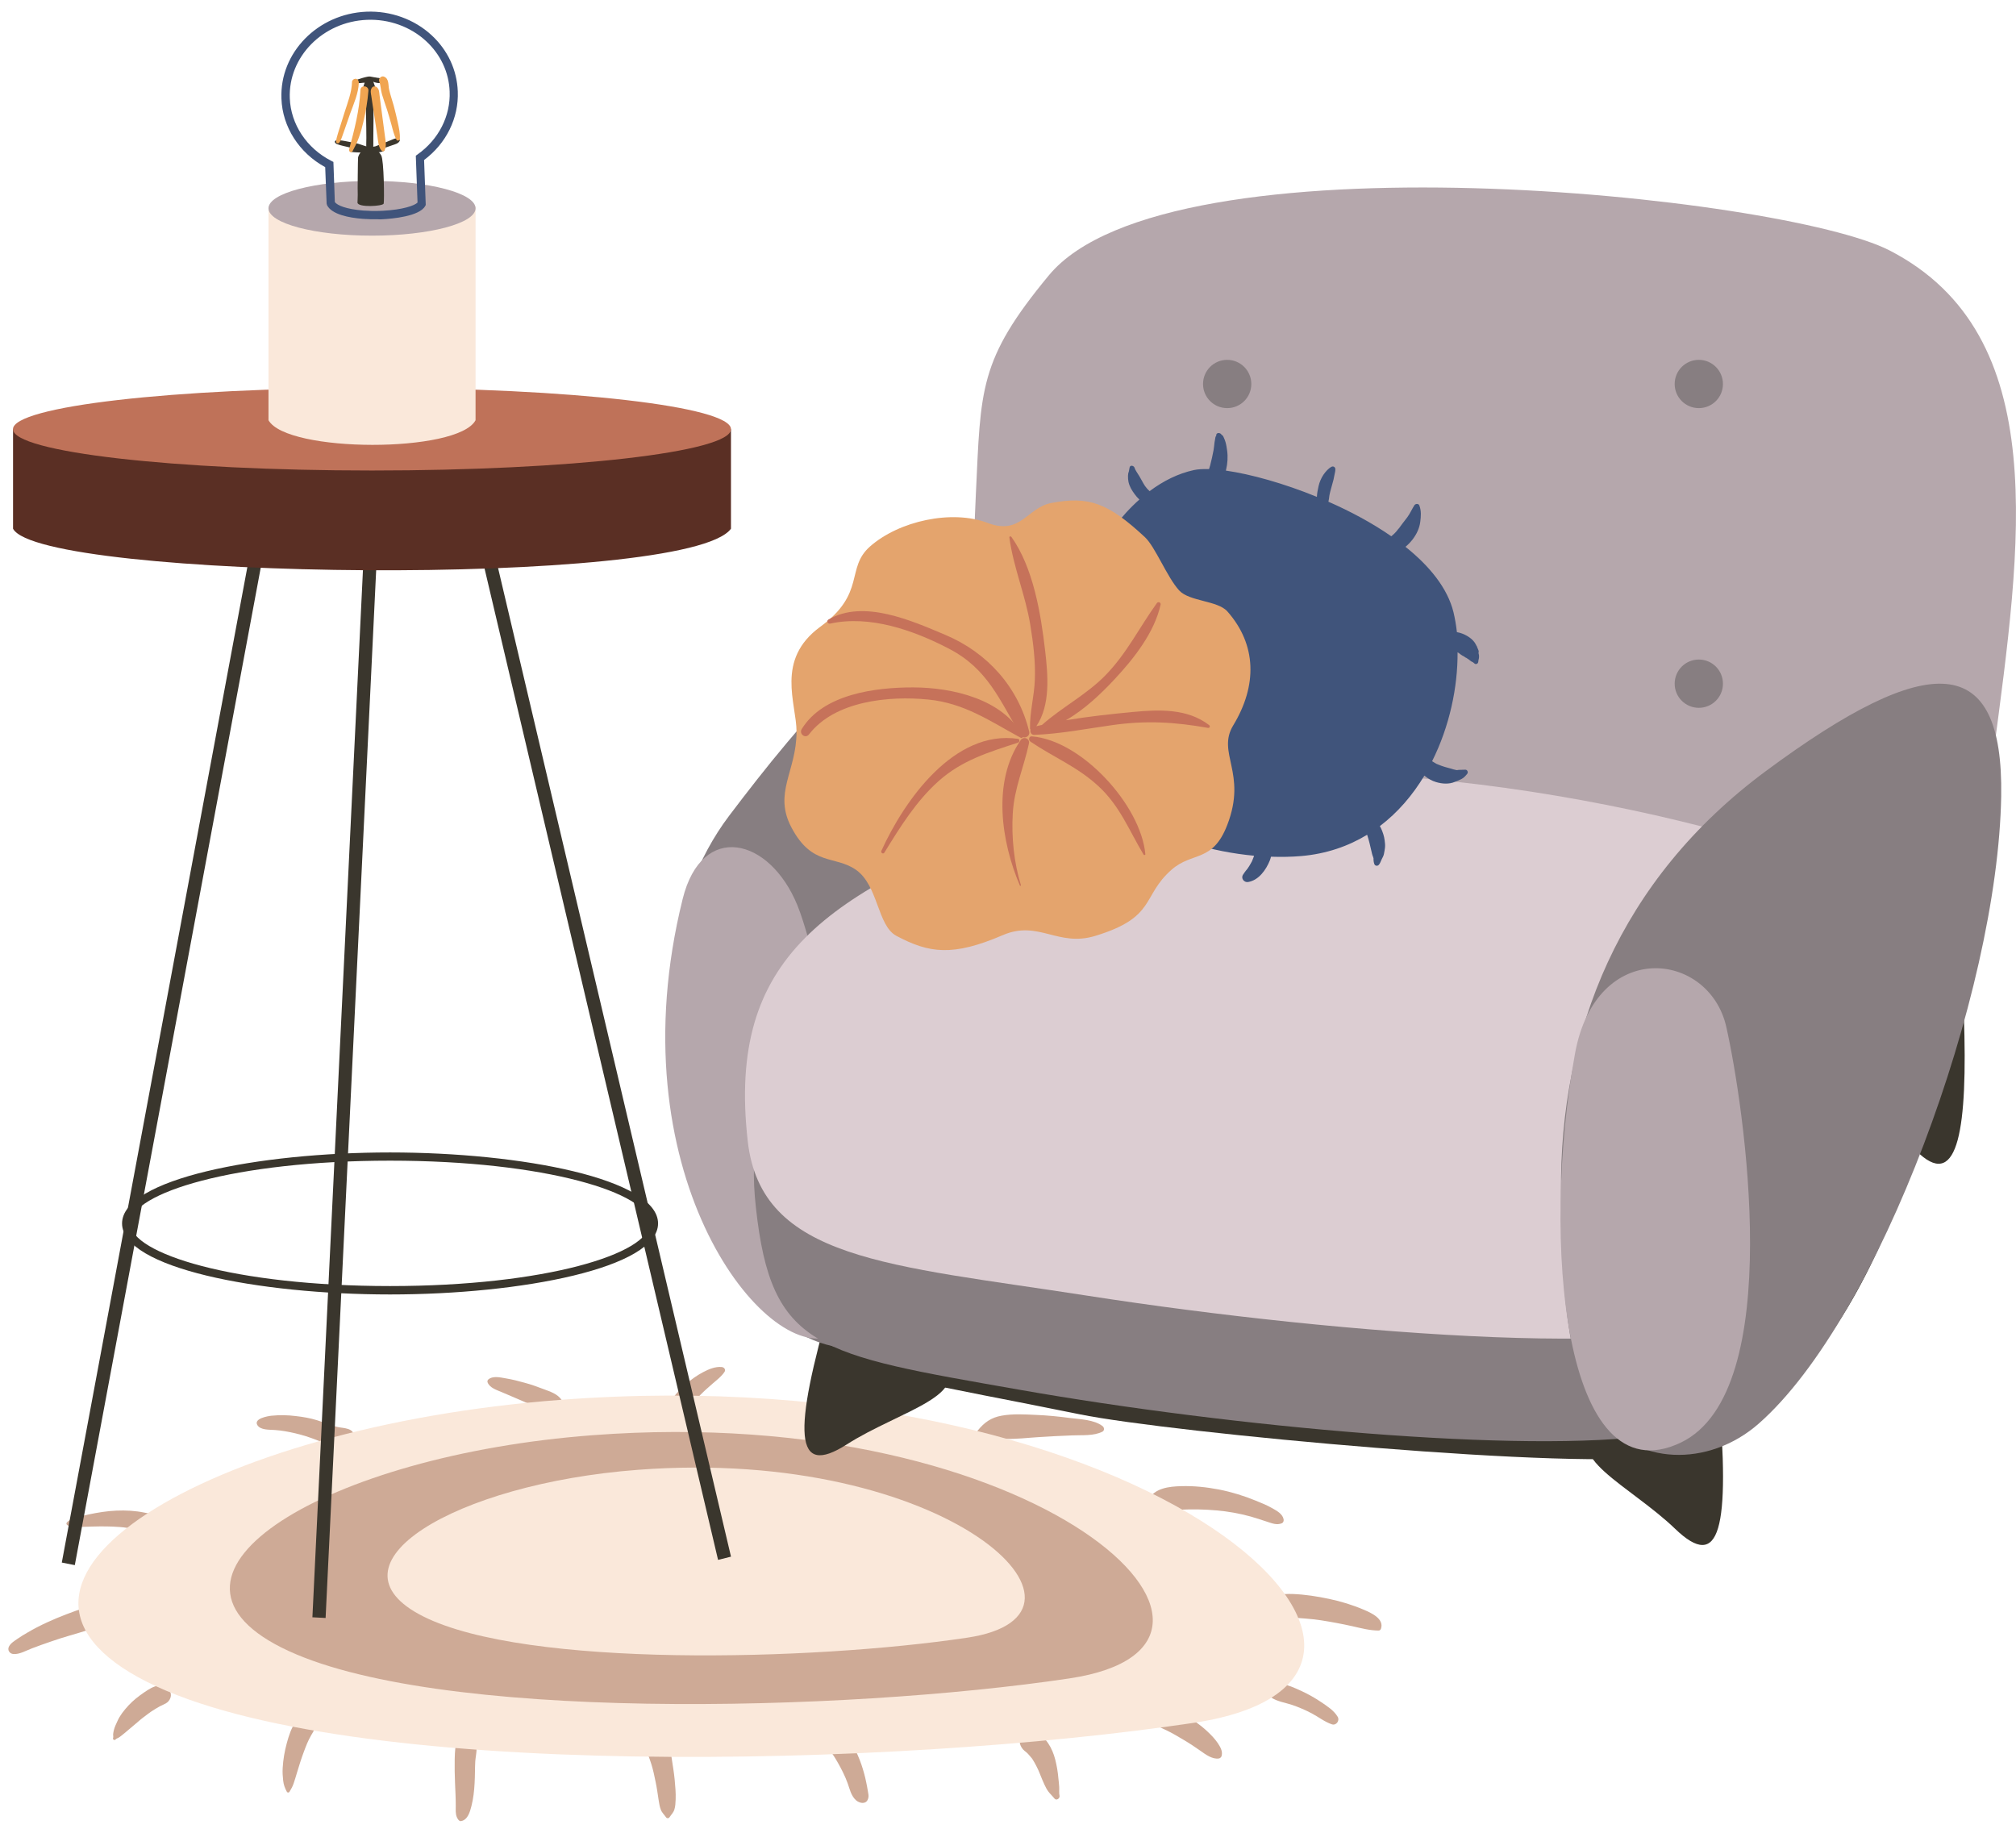 <svg width="55" height="50" viewBox="0 0 55 50" fill="none" xmlns="http://www.w3.org/2000/svg">
<path d="M2.337 43.866C2.158 43.902 1.981 43.977 1.809 44.04C1.633 44.106 1.461 44.18 1.291 44.257C1.103 44.343 0.922 44.436 0.746 44.54C0.653 44.594 0.563 44.647 0.474 44.71C0.391 44.769 0.296 44.823 0.246 44.916C0.194 45.013 0.259 45.115 0.366 45.124C0.531 45.138 0.728 45.022 0.879 44.966C1.045 44.904 1.21 44.843 1.377 44.787C1.726 44.662 2.083 44.572 2.434 44.459C2.602 44.407 2.848 44.298 2.844 44.085C2.839 43.839 2.506 43.832 2.337 43.866Z" fill="#CEAA96"/>
<path d="M4.573 41.485C4.422 41.318 4.155 41.311 3.942 41.266C3.691 41.214 3.431 41.2 3.175 41.211C2.919 41.222 2.67 41.263 2.421 41.315C2.306 41.34 2.193 41.367 2.08 41.404C1.985 41.433 1.883 41.458 1.819 41.542C1.804 41.564 1.817 41.594 1.838 41.607C1.928 41.673 2.057 41.653 2.163 41.655C2.281 41.657 2.399 41.648 2.516 41.646C2.768 41.639 3.023 41.639 3.275 41.659C3.521 41.677 3.757 41.739 3.996 41.795C4.223 41.847 4.512 41.872 4.603 41.605C4.621 41.562 4.603 41.514 4.573 41.485Z" fill="#CEAA96"/>
<path d="M9.2 38.928C9.013 38.885 8.838 38.806 8.655 38.747C8.465 38.688 8.27 38.654 8.073 38.632C7.854 38.604 7.628 38.6 7.408 38.622C7.315 38.631 6.919 38.697 7.019 38.874C7.103 39.021 7.356 39 7.499 39.012C7.686 39.025 7.872 39.059 8.055 39.102C8.25 39.147 8.442 39.209 8.628 39.281C8.804 39.349 8.979 39.43 9.164 39.46C9.359 39.491 9.662 39.469 9.662 39.204C9.664 38.944 9.372 38.969 9.2 38.928Z" fill="#CEAA96"/>
<path d="M15.327 38.201C15.216 38.023 15.001 37.962 14.815 37.891C14.652 37.828 14.485 37.769 14.317 37.724C14.148 37.676 13.978 37.633 13.804 37.604C13.654 37.579 13.451 37.525 13.322 37.633C13.301 37.649 13.292 37.688 13.301 37.71C13.358 37.862 13.548 37.919 13.684 37.977C13.838 38.045 13.994 38.109 14.145 38.174C14.302 38.242 14.456 38.308 14.612 38.376C14.802 38.462 14.978 38.568 15.193 38.536C15.338 38.514 15.397 38.315 15.327 38.201Z" fill="#CEAA96"/>
<path d="M4.544 46.029C4.424 45.941 4.247 45.988 4.127 46.05C4.055 46.088 3.985 46.133 3.917 46.181C3.77 46.283 3.627 46.394 3.505 46.527C3.387 46.656 3.272 46.796 3.202 46.957C3.168 47.032 3.129 47.111 3.109 47.19C3.1 47.228 3.089 47.274 3.086 47.312C3.084 47.349 3.098 47.385 3.084 47.419C3.071 47.455 3.125 47.486 3.15 47.457C3.17 47.432 3.195 47.425 3.224 47.412C3.254 47.396 3.279 47.376 3.306 47.355C3.369 47.31 3.426 47.256 3.487 47.206C3.607 47.109 3.72 47.007 3.838 46.909C3.849 46.9 3.86 46.891 3.872 46.882C3.876 46.878 3.885 46.873 3.892 46.866C3.935 46.835 3.976 46.803 4.017 46.771C4.019 46.769 4.021 46.769 4.023 46.767C4.039 46.756 4.053 46.744 4.069 46.733C4.098 46.71 4.13 46.69 4.161 46.67C4.225 46.629 4.288 46.59 4.354 46.554C4.37 46.545 4.388 46.536 4.406 46.527C4.349 46.556 4.431 46.518 4.46 46.502C4.508 46.477 4.557 46.457 4.594 46.414C4.707 46.285 4.675 46.127 4.544 46.029Z" fill="#CEAA96"/>
<path d="M8.619 46.835C8.594 46.826 8.547 46.821 8.538 46.819C8.492 46.808 8.456 46.79 8.406 46.79C8.397 46.79 8.302 46.801 8.359 46.794C8.329 46.799 8.298 46.796 8.271 46.805C8.187 46.828 8.117 46.898 8.069 46.966C7.949 47.136 7.879 47.353 7.825 47.552C7.764 47.776 7.725 48.002 7.712 48.233C7.705 48.346 7.712 48.46 7.725 48.573C7.739 48.693 7.77 48.779 7.827 48.883C7.843 48.91 7.881 48.908 7.897 48.883C7.945 48.804 7.983 48.738 8.013 48.648C8.044 48.552 8.076 48.455 8.103 48.358C8.16 48.168 8.219 47.978 8.289 47.792C8.345 47.64 8.406 47.482 8.488 47.342C8.542 47.247 8.601 47.17 8.608 47.054C8.61 47.014 8.599 47.127 8.608 47.034C8.61 47.016 8.61 46.998 8.612 46.98C8.612 46.977 8.612 46.973 8.615 46.971C8.621 46.966 8.646 46.939 8.644 46.941C8.68 46.903 8.662 46.853 8.619 46.835Z" fill="#CEAA96"/>
<path d="M12.892 47.405C12.833 47.357 12.749 47.317 12.67 47.346C12.518 47.405 12.441 47.52 12.423 47.681C12.412 47.785 12.407 47.889 12.405 47.993C12.401 48.211 12.405 48.428 12.414 48.645C12.423 48.853 12.434 49.062 12.434 49.27C12.434 49.367 12.423 49.482 12.464 49.575C12.482 49.618 12.525 49.693 12.579 49.681C12.763 49.648 12.822 49.426 12.862 49.27C12.914 49.066 12.937 48.853 12.948 48.645C12.96 48.448 12.955 48.249 12.966 48.052C12.98 47.851 13.075 47.557 12.892 47.405Z" fill="#CEAA96"/>
<path d="M18.406 48.55C18.388 48.36 18.356 48.172 18.327 47.982C18.3 47.808 18.279 47.62 18.227 47.45C18.175 47.285 17.994 47.163 17.822 47.219C17.657 47.274 17.537 47.448 17.591 47.624C17.646 47.797 17.72 47.962 17.772 48.134C17.822 48.292 17.854 48.457 17.888 48.62C17.922 48.783 17.944 48.946 17.969 49.111C17.983 49.195 17.996 49.288 18.028 49.369C18.06 49.455 18.121 49.505 18.171 49.578C18.193 49.611 18.241 49.611 18.264 49.578C18.311 49.505 18.37 49.455 18.397 49.369C18.426 49.283 18.429 49.179 18.433 49.089C18.44 48.908 18.422 48.727 18.406 48.55Z" fill="#CEAA96"/>
<path d="M23.674 48.846C23.665 48.794 23.65 48.702 23.631 48.618C23.598 48.453 23.552 48.29 23.498 48.131C23.439 47.962 23.367 47.799 23.285 47.64C23.251 47.575 23.215 47.511 23.172 47.453C23.143 47.414 23.116 47.373 23.077 47.342C22.998 47.276 22.925 47.258 22.828 47.244C22.649 47.219 22.5 47.446 22.554 47.604C22.577 47.672 22.606 47.729 22.654 47.783C22.665 47.794 22.697 47.833 22.701 47.837C22.74 47.892 22.776 47.948 22.81 48.005C22.898 48.154 22.98 48.306 23.05 48.464C23.057 48.482 23.066 48.498 23.073 48.516C23.073 48.518 23.075 48.521 23.075 48.521C23.075 48.523 23.077 48.527 23.079 48.532C23.095 48.573 23.111 48.613 23.127 48.654C23.154 48.731 23.177 48.808 23.206 48.885C23.24 48.971 23.285 49.052 23.355 49.114C23.437 49.186 23.602 49.233 23.668 49.107C23.693 49.059 23.699 49.012 23.693 48.96C23.686 48.93 23.681 48.892 23.674 48.846Z" fill="#CEAA96"/>
<path d="M28.906 48.987C28.888 48.912 28.902 48.826 28.897 48.749C28.895 48.672 28.881 48.595 28.875 48.518C28.861 48.346 28.831 48.168 28.788 48C28.75 47.849 28.684 47.688 28.596 47.559C28.549 47.489 28.49 47.419 28.426 47.362C28.386 47.326 28.34 47.283 28.293 47.258C28.207 47.213 28.119 47.21 28.024 47.226C27.874 47.253 27.791 47.437 27.827 47.572C27.847 47.647 27.89 47.715 27.951 47.765C27.944 47.76 27.981 47.787 27.994 47.799C28.001 47.806 28.008 47.81 28.01 47.812C28.058 47.855 28.096 47.907 28.139 47.955C28.141 47.957 28.141 47.957 28.144 47.959C28.153 47.973 28.162 47.984 28.171 47.998C28.189 48.027 28.207 48.057 28.225 48.088C28.259 48.15 28.291 48.211 28.32 48.274C28.327 48.288 28.334 48.301 28.338 48.315C28.34 48.317 28.347 48.335 28.349 48.342C28.354 48.351 28.368 48.383 28.368 48.387C28.374 48.403 28.381 48.421 28.388 48.437C28.422 48.521 28.456 48.604 28.494 48.686C28.526 48.754 28.558 48.819 28.603 48.878C28.655 48.946 28.716 49 28.768 49.066C28.823 49.134 28.922 49.059 28.906 48.987Z" fill="#CEAA96"/>
<path d="M33.222 47.552C33.145 47.439 33.052 47.342 32.952 47.247C32.765 47.068 32.543 46.916 32.316 46.787C32.092 46.66 31.814 46.491 31.545 46.511C31.488 46.516 31.477 46.514 31.425 46.525C31.382 46.536 31.341 46.554 31.309 46.586C31.298 46.599 31.287 46.613 31.278 46.627C31.294 46.606 31.291 46.604 31.269 46.624C31.257 46.636 31.248 46.649 31.244 46.665C31.239 46.681 31.242 46.699 31.244 46.715C31.246 46.722 31.248 46.728 31.253 46.735C31.271 46.817 31.296 46.867 31.35 46.914C31.472 47.057 31.649 47.12 31.816 47.201C31.984 47.281 32.142 47.376 32.301 47.471C32.455 47.561 32.604 47.661 32.749 47.763C32.889 47.862 33.072 48 33.253 47.973C33.29 47.968 33.324 47.93 33.33 47.896C33.36 47.772 33.29 47.654 33.222 47.552Z" fill="#CEAA96"/>
<path d="M36.495 46.837C36.393 46.663 36.205 46.545 36.042 46.434C35.873 46.321 35.694 46.219 35.508 46.133C35.327 46.049 35.137 45.966 34.94 45.925C34.755 45.886 34.589 45.925 34.429 45.877C34.395 45.868 34.352 45.902 34.368 45.939C34.431 46.095 34.531 46.212 34.68 46.31C34.85 46.421 35.067 46.45 35.255 46.513C35.436 46.575 35.612 46.651 35.782 46.74C35.968 46.837 36.137 46.975 36.336 47.041C36.456 47.081 36.556 46.939 36.495 46.837Z" fill="#CEAA96"/>
<path d="M37.214 43.918C36.908 43.786 36.582 43.687 36.259 43.619C35.938 43.551 35.605 43.499 35.279 43.486C34.978 43.474 34.62 43.508 34.426 43.766C34.405 43.793 34.417 43.834 34.437 43.857C34.623 44.063 34.928 44.103 35.191 44.124C35.474 44.146 35.756 44.16 36.037 44.203C36.327 44.248 36.614 44.302 36.901 44.366C37.13 44.418 37.374 44.483 37.61 44.483C37.642 44.483 37.666 44.461 37.675 44.434C37.77 44.162 37.404 43.999 37.214 43.918Z" fill="#CEAA96"/>
<path d="M35.019 41.447C34.99 41.3 34.834 41.216 34.714 41.148C34.571 41.066 34.417 41.003 34.266 40.942C33.942 40.809 33.603 40.704 33.259 40.636C32.919 40.571 32.564 40.532 32.218 40.544C31.901 40.553 31.5 40.593 31.333 40.913C31.317 40.944 31.317 40.989 31.346 41.014C31.584 41.223 31.899 41.198 32.191 41.186C32.523 41.17 32.851 41.175 33.184 41.205C33.501 41.232 33.813 41.288 34.119 41.372C34.268 41.413 34.415 41.465 34.562 41.512C34.7 41.557 34.838 41.616 34.978 41.553C35.015 41.533 35.026 41.485 35.019 41.447Z" fill="#CEAA96"/>
<path d="M30.079 38.905C29.846 38.727 29.468 38.72 29.187 38.684C28.884 38.643 28.576 38.613 28.268 38.6C27.961 38.586 27.635 38.566 27.332 38.62C27.04 38.67 26.852 38.806 26.671 39.03C26.644 39.064 26.657 39.136 26.712 39.129C26.827 39.113 26.904 39.152 27.006 39.186C27.128 39.227 27.289 39.245 27.418 39.252C27.721 39.265 28.033 39.224 28.336 39.206C28.642 39.186 28.947 39.17 29.255 39.159C29.52 39.147 29.841 39.179 30.081 39.055C30.14 39.016 30.124 38.939 30.079 38.905Z" fill="#CEAA96"/>
<path d="M24.044 37.708C23.946 37.586 23.733 37.588 23.591 37.597C23.403 37.611 23.218 37.647 23.037 37.699C22.855 37.749 22.683 37.812 22.514 37.894C22.36 37.966 22.147 38.097 22.149 38.292C22.14 38.317 22.136 38.34 22.131 38.369C22.127 38.401 22.158 38.43 22.186 38.439C22.208 38.446 22.229 38.45 22.249 38.453C22.41 38.534 22.609 38.434 22.754 38.364C22.894 38.294 23.041 38.224 23.184 38.167C23.342 38.104 23.503 38.054 23.661 37.995C23.795 37.948 23.982 37.896 24.05 37.76C24.059 37.74 24.055 37.724 24.044 37.708Z" fill="#CEAA96"/>
<path d="M19.692 37.294C19.516 37.276 19.335 37.353 19.181 37.434C19.023 37.518 18.866 37.627 18.731 37.744C18.595 37.862 18.457 37.993 18.362 38.145C18.301 38.242 18.251 38.351 18.267 38.471C18.278 38.554 18.326 38.643 18.405 38.684C18.436 38.706 18.477 38.718 18.513 38.695C18.495 38.706 18.511 38.697 18.52 38.695C18.538 38.69 18.599 38.661 18.561 38.679C18.516 38.699 18.604 38.659 18.617 38.65C18.642 38.634 18.665 38.616 18.685 38.595C18.746 38.532 18.783 38.446 18.832 38.373C18.844 38.355 18.855 38.34 18.866 38.322C18.869 38.319 18.88 38.303 18.887 38.294C18.893 38.285 18.9 38.276 18.902 38.274C18.916 38.258 18.93 38.242 18.943 38.226C18.995 38.168 19.05 38.111 19.104 38.057C19.213 37.946 19.328 37.844 19.446 37.742C19.561 37.643 19.683 37.552 19.767 37.425C19.808 37.364 19.753 37.299 19.692 37.294Z" fill="#CEAA96"/>
<path d="M15.277 38.19C5.648 38.921 -1.381 43.171 4.012 45.884C9.404 48.598 24.403 48.22 32.559 47.002C40.715 45.785 31.5 36.959 15.277 38.19Z" fill="#FAE8DA"/>
<path d="M16.162 39.154C8.911 39.704 3.62 42.904 7.68 44.947C11.742 46.991 23.034 46.706 29.174 45.789C35.315 44.873 28.377 38.229 16.162 39.154Z" fill="#CEAA96"/>
<path d="M17.402 40.098C12.396 40.478 8.742 42.687 11.546 44.097C14.349 45.506 22.145 45.312 26.386 44.678C30.627 44.044 25.836 39.458 17.402 40.098Z" fill="#FAE8DA"/>
<path d="M22.856 36.823C23.356 37.498 25.51 37.778 29.459 38.584C31.91 39.084 43.236 40.148 45.417 39.702C50.871 38.584 52.582 30.421 53.284 27.744C53.987 25.065 19.758 32.637 22.856 36.823Z" fill="#3A362D"/>
<path d="M22.681 35.456C21.615 39.136 21.67 40.322 23.102 39.405C24.532 38.489 26.671 38.039 25.612 37.061C24.55 36.086 22.681 35.456 22.681 35.456Z" fill="#3A362D"/>
<path d="M46.881 37.916C47.21 41.732 46.924 42.886 45.7 41.707C44.476 40.528 42.466 39.67 43.695 38.919C44.926 38.167 46.881 37.916 46.881 37.916Z" fill="#3A362D"/>
<path d="M53.578 27.699C53.684 30.783 53.422 32.426 52.371 31.483C51.106 30.347 49.151 29.423 50.385 28.681C51.62 27.939 53.578 27.699 53.578 27.699Z" fill="#3A362D"/>
<path d="M28.119 15.173C24.505 16.393 21.817 19.715 19.893 22.254C16.399 26.873 18.834 35.932 22.729 36.726C29.025 38.007 38.803 21.573 36.013 17.427C33.222 13.284 31.573 14.008 28.119 15.173Z" fill="#877E81"/>
<path d="M28.615 7.511C26.694 9.831 26.761 10.609 26.623 13.483C26.476 16.567 26.422 21.41 28.434 23.112C29.975 24.416 33.605 21.775 36.924 21.987C48.977 22.761 53.645 26.194 54.388 20.539C55.13 14.886 56.028 9.138 51.55 6.832C48.642 5.334 31.873 3.576 28.615 7.511Z" fill="#B5A7AC"/>
<path d="M18.625 24.522C19.15 22.41 20.992 22.836 21.753 24.694C22.513 26.552 24.401 35.945 22.574 36.479C20.746 37.011 16.786 31.915 18.625 24.522Z" fill="#B5A7AC"/>
<path d="M34.138 10.476C34.138 10.84 33.844 11.134 33.48 11.134C33.115 11.134 32.821 10.84 32.821 10.476C32.821 10.111 33.115 9.817 33.48 9.817C33.844 9.817 34.138 10.114 34.138 10.476Z" fill="#877E81"/>
<path d="M33.48 17.341C33.48 17.706 33.186 18 32.822 18C32.457 18 32.163 17.706 32.163 17.341C32.163 16.977 32.457 16.683 32.822 16.683C33.186 16.681 33.48 16.977 33.48 17.341Z" fill="#877E81"/>
<path d="M47.005 18.652C47.005 19.016 46.711 19.31 46.347 19.31C45.983 19.31 45.688 19.016 45.688 18.652C45.688 18.287 45.983 17.993 46.347 17.993C46.711 17.993 47.005 18.287 47.005 18.652Z" fill="#877E81"/>
<path d="M47.005 10.476C47.005 10.84 46.711 11.134 46.347 11.134C45.983 11.134 45.688 10.84 45.688 10.476C45.688 10.111 45.983 9.817 46.347 9.817C46.711 9.817 47.005 10.114 47.005 10.476Z" fill="#877E81"/>
<path d="M21.633 29.052C23.412 27.167 41.674 28.55 45.159 30.688C48.83 32.942 48.59 38.643 45.159 39.145C41.593 39.668 33.582 38.928 27.814 37.914C22.287 36.943 21.043 36.803 20.622 32.94C20.443 31.329 20.676 30.066 21.633 29.052Z" fill="#877E81"/>
<path d="M28.168 22.207C22.54 24.395 19.831 26.072 20.399 31.125C20.764 34.379 24.242 34.504 29.666 35.348C36.638 36.432 46.256 37.158 47.634 35.705C50.085 33.123 54.937 25.194 48.861 23.245C42.785 21.295 33.649 20.075 28.168 22.207Z" fill="#DCCDD2"/>
<path d="M48.174 21.037C44.173 24.001 42.544 28.14 42.587 32.528C42.609 35.015 42.707 37.298 43.628 38.597C44.605 39.978 46.61 40.044 47.984 38.835C51.252 35.961 54.506 27.12 54.596 21.72C54.66 17.796 52.664 17.71 48.174 21.037Z" fill="#877E81"/>
<path d="M42.969 28.742C43.544 25.585 46.628 25.941 47.096 28.014C47.565 30.086 48.773 37.98 45.845 39.36C42.659 40.865 42.034 33.879 42.969 28.742Z" fill="#B5A7AC"/>
<path d="M29.398 15.721C29.401 15.721 29.401 15.724 29.404 15.724C29.401 15.724 29.401 15.724 29.398 15.721Z" fill="#40547B"/>
<path d="M40.326 17.719C40.319 17.712 40.283 17.613 40.301 17.649C40.292 17.633 40.283 17.617 40.274 17.602C40.281 17.622 40.288 17.64 40.294 17.66C40.245 17.477 40.07 17.357 39.903 17.289C39.853 17.269 39.801 17.255 39.747 17.246C39.726 17.056 39.695 16.875 39.654 16.703C39.493 16.047 39.002 15.443 38.344 14.918C38.416 14.857 38.484 14.789 38.543 14.71C38.649 14.569 38.724 14.413 38.747 14.239C38.767 14.085 38.778 13.936 38.722 13.789C38.699 13.732 38.618 13.739 38.588 13.782C38.52 13.888 38.471 14.006 38.396 14.108C38.355 14.164 38.31 14.218 38.269 14.273C38.249 14.298 38.231 14.325 38.212 14.35C38.201 14.363 38.192 14.379 38.181 14.393C38.178 14.395 38.174 14.402 38.167 14.411C38.163 14.415 38.151 14.431 38.147 14.433C38.129 14.454 38.111 14.481 38.09 14.504C38.086 14.508 38.081 14.513 38.079 14.515C38.068 14.528 38.054 14.54 38.043 14.553C38.016 14.581 37.986 14.605 37.957 14.63C37.436 14.268 36.843 13.951 36.241 13.687C36.241 13.684 36.241 13.68 36.244 13.678C36.244 13.673 36.246 13.666 36.246 13.664C36.251 13.644 36.255 13.626 36.257 13.605C36.262 13.58 36.264 13.558 36.266 13.533C36.269 13.521 36.271 13.512 36.271 13.501C36.271 13.499 36.271 13.496 36.273 13.494C36.282 13.447 36.294 13.402 36.307 13.354C36.332 13.266 36.357 13.178 36.38 13.087C36.395 13.026 36.395 13.001 36.409 12.944C36.42 12.895 36.431 12.849 36.431 12.8C36.431 12.745 36.377 12.709 36.327 12.734C36.239 12.779 36.162 12.87 36.106 12.951C36.045 13.042 35.999 13.15 35.974 13.257C35.952 13.354 35.931 13.456 35.927 13.555C35.019 13.184 34.121 12.935 33.442 12.838C33.444 12.831 33.447 12.824 33.449 12.818C33.49 12.646 33.503 12.467 33.478 12.29C33.467 12.213 33.456 12.134 33.433 12.057C33.422 12.017 33.404 11.976 33.386 11.935C33.377 11.917 33.37 11.894 33.354 11.881C33.347 11.874 33.338 11.867 33.331 11.863C33.329 11.86 33.327 11.86 33.325 11.858C33.291 11.795 33.173 11.795 33.18 11.883C33.184 11.881 33.189 11.876 33.191 11.874C33.18 11.883 33.171 11.897 33.166 11.91C33.157 11.928 33.155 11.944 33.153 11.964C33.148 12.001 33.141 12.035 33.134 12.071C33.125 12.143 33.121 12.213 33.107 12.286C33.082 12.419 33.053 12.548 33.017 12.691C33.008 12.727 32.996 12.761 32.985 12.797C32.822 12.793 32.679 12.8 32.571 12.824C32.143 12.917 31.738 13.119 31.363 13.399C31.342 13.379 31.32 13.358 31.301 13.338C31.283 13.318 31.267 13.297 31.252 13.277C31.247 13.273 31.242 13.266 31.24 13.261C31.238 13.259 31.233 13.252 31.229 13.245C31.177 13.166 31.138 13.08 31.089 13.001C31.061 12.958 31.032 12.913 31.005 12.867C30.989 12.842 30.964 12.8 30.953 12.761C30.933 12.702 30.833 12.677 30.817 12.754C30.81 12.788 30.803 12.82 30.799 12.854C30.783 12.895 30.774 12.935 30.774 12.978C30.772 13.035 30.776 13.096 30.788 13.15C30.815 13.273 30.88 13.379 30.953 13.478C30.991 13.533 31.037 13.582 31.084 13.628C30.577 14.078 30.134 14.678 29.778 15.343C29.776 15.341 29.774 15.339 29.772 15.339C29.649 15.255 29.511 15.205 29.366 15.18C29.247 15.16 29.115 15.155 28.995 15.187C28.866 15.223 28.69 15.298 28.645 15.436C28.62 15.513 28.665 15.588 28.735 15.617C28.756 15.626 28.771 15.633 28.796 15.633C28.803 15.633 28.83 15.63 28.835 15.63C28.855 15.63 28.873 15.628 28.894 15.63C28.941 15.633 28.989 15.633 29.036 15.637C29.081 15.642 29.129 15.649 29.174 15.653C29.181 15.655 29.188 15.655 29.195 15.658C29.219 15.665 29.244 15.671 29.269 15.68C29.312 15.694 29.353 15.712 29.394 15.73C29.391 15.728 29.387 15.726 29.385 15.726C29.387 15.728 29.391 15.73 29.394 15.73C29.396 15.73 29.398 15.732 29.401 15.732C29.43 15.744 29.414 15.739 29.398 15.732C29.407 15.737 29.414 15.741 29.421 15.744C29.441 15.755 29.462 15.769 29.482 15.78C29.502 15.791 29.523 15.805 29.545 15.814C29.321 16.307 29.145 16.828 29.023 17.346C28.993 17.36 28.966 17.375 28.937 17.387C28.93 17.389 28.921 17.393 28.914 17.396C28.907 17.396 28.864 17.412 28.86 17.412C28.819 17.423 28.778 17.43 28.735 17.436C28.733 17.436 28.733 17.436 28.731 17.436C28.724 17.436 28.712 17.436 28.708 17.439C28.674 17.441 28.642 17.445 28.611 17.45C28.556 17.457 28.504 17.47 28.461 17.504C28.448 17.511 28.434 17.52 28.423 17.531C28.418 17.534 28.416 17.538 28.412 17.543C28.405 17.547 28.396 17.554 28.391 17.561C28.389 17.563 28.387 17.563 28.384 17.565C28.366 17.574 28.36 17.595 28.362 17.613C28.362 17.613 28.362 17.615 28.362 17.627C28.362 17.629 28.362 17.629 28.362 17.631C28.362 17.636 28.364 17.638 28.364 17.645C28.366 17.66 28.375 17.672 28.384 17.683C28.391 17.694 28.398 17.706 28.405 17.717C28.414 17.731 28.425 17.742 28.439 17.753C28.486 17.803 28.543 17.828 28.617 17.839C28.676 17.848 28.737 17.844 28.796 17.835C28.841 17.828 28.884 17.817 28.927 17.803C28.799 18.543 28.787 19.265 28.918 19.88C28.964 20.095 29.034 20.299 29.124 20.496C29.072 20.521 29.023 20.546 28.975 20.575C28.814 20.677 28.685 20.797 28.581 20.955C28.534 21.028 28.493 21.12 28.52 21.206C28.541 21.272 28.597 21.315 28.665 21.297C28.676 21.295 28.681 21.286 28.683 21.277C28.692 21.27 28.699 21.265 28.706 21.259C28.728 21.241 28.749 21.22 28.774 21.202C28.819 21.166 28.866 21.12 28.909 21.089C29.018 21.012 29.136 20.946 29.258 20.894C29.262 20.892 29.271 20.89 29.274 20.887C29.292 20.881 29.31 20.874 29.328 20.867C29.636 21.354 30.073 21.772 30.591 22.123C30.403 22.363 30.272 22.684 30.333 22.988C30.346 23.051 30.41 23.096 30.473 23.092C30.543 23.085 30.584 23.035 30.595 22.967C30.616 22.84 30.636 22.723 30.69 22.596C30.706 22.56 30.704 22.562 30.727 22.524C30.742 22.494 30.758 22.467 30.776 22.44C30.794 22.413 30.813 22.386 30.831 22.358C30.842 22.345 30.851 22.329 30.862 22.315C30.862 22.315 30.869 22.309 30.874 22.302C31.856 22.886 33.069 23.239 34.212 23.345C34.207 23.361 34.205 23.377 34.198 23.39C34.191 23.413 34.182 23.433 34.173 23.454C34.169 23.465 34.164 23.474 34.16 23.485C34.16 23.485 34.16 23.485 34.16 23.488C34.135 23.533 34.112 23.578 34.085 23.621C34.071 23.642 34.058 23.664 34.044 23.684C34.037 23.694 34.033 23.7 34.026 23.709C34.024 23.714 33.99 23.748 34.017 23.721C33.976 23.764 33.947 23.811 33.913 23.861C33.845 23.961 33.942 24.083 34.053 24.062C34.343 24.013 34.542 23.727 34.644 23.472C34.657 23.44 34.666 23.406 34.675 23.372C34.958 23.381 35.234 23.377 35.499 23.354C36.185 23.295 36.785 23.085 37.298 22.773C37.323 22.852 37.348 22.933 37.366 23.012C37.389 23.105 37.411 23.2 37.432 23.293C37.445 23.349 37.466 23.379 37.475 23.433C37.47 23.42 37.468 23.424 37.472 23.445C37.472 23.46 37.472 23.476 37.475 23.492C37.477 23.515 37.484 23.54 37.491 23.562C37.504 23.626 37.586 23.637 37.622 23.587C37.656 23.542 37.669 23.499 37.692 23.449C37.715 23.399 37.744 23.356 37.755 23.302C37.767 23.243 37.778 23.184 37.785 23.125C37.792 23.06 37.785 22.992 37.776 22.926C37.762 22.811 37.724 22.7 37.676 22.594C37.667 22.573 37.656 22.555 37.645 22.537C38.138 22.164 38.541 21.689 38.86 21.159C38.953 21.238 39.068 21.304 39.176 21.335C39.34 21.385 39.529 21.399 39.69 21.331C39.688 21.331 39.686 21.333 39.681 21.333C39.686 21.331 39.688 21.331 39.693 21.329C39.708 21.324 39.724 21.317 39.738 21.313C39.751 21.308 39.763 21.304 39.776 21.297C39.806 21.281 39.837 21.27 39.869 21.254C39.935 21.222 39.989 21.161 40.032 21.105C40.061 21.066 40.03 20.996 39.978 20.998C39.916 21.003 39.853 20.998 39.792 21.003C39.785 21.003 39.754 21.014 39.769 21.005C39.751 21.003 39.749 21.005 39.765 21.012C39.76 21.012 39.756 21.01 39.751 21.01C39.729 21.01 39.704 21.001 39.681 20.996C39.665 20.994 39.64 20.985 39.668 20.994C39.552 20.955 39.432 20.933 39.319 20.89C39.29 20.878 39.263 20.867 39.233 20.856C39.219 20.851 39.206 20.844 39.19 20.838C39.188 20.838 39.188 20.838 39.188 20.838C39.149 20.813 39.109 20.79 39.07 20.767C39.548 19.815 39.772 18.74 39.765 17.794C39.779 17.805 39.794 17.812 39.808 17.823C39.84 17.848 39.871 17.871 39.905 17.891C39.916 17.898 39.928 17.903 39.939 17.907C39.944 17.909 39.953 17.916 39.957 17.921C39.971 17.932 39.982 17.939 40 17.946C40.002 17.948 40.005 17.948 40.007 17.948C40.012 17.95 40.014 17.955 40.018 17.957C40.027 17.964 40.023 17.959 40.009 17.948C40.027 17.964 40.045 17.977 40.068 17.989C40.07 17.991 40.075 17.993 40.075 17.995C40.107 18.023 40.145 18.052 40.188 18.068C40.19 18.07 40.195 18.072 40.197 18.077C40.208 18.088 40.22 18.097 40.233 18.106C40.265 18.129 40.312 18.111 40.324 18.075C40.331 18.056 40.333 18.036 40.335 18.018C40.335 18.013 40.335 18.011 40.335 18.007C40.335 18.004 40.335 18.004 40.335 18.002C40.337 17.998 40.34 17.993 40.342 17.986C40.353 17.941 40.355 17.882 40.342 17.839C40.34 17.835 40.337 17.817 40.335 17.814C40.349 17.783 40.34 17.749 40.326 17.719Z" fill="#40547B"/>
<path d="M40.32 17.704C40.322 17.709 40.324 17.716 40.327 17.721C40.334 17.728 40.305 17.673 40.32 17.704Z" fill="#40547B"/>
<path d="M33.645 19.788C33.184 20.548 34.032 21.082 33.482 22.505C33.084 23.54 32.53 23.227 31.962 23.727C31.138 24.452 31.557 25.02 29.884 25.531C28.857 25.846 28.336 25.092 27.359 25.511C25.99 26.099 25.349 26.006 24.455 25.531C23.933 25.253 23.964 24.153 23.349 23.727C22.772 23.329 22.154 23.637 21.593 22.576C21.09 21.627 21.731 21.048 21.731 19.962C21.731 19.188 21.147 18 22.376 17.101C23.634 16.183 23.064 15.504 23.733 14.911C24.526 14.209 25.974 13.895 26.945 14.266C27.85 14.612 28.017 13.85 28.678 13.723C29.703 13.526 30.23 13.718 31.238 14.657C31.518 14.92 31.84 15.746 32.168 16.106C32.446 16.411 33.218 16.38 33.485 16.68C34.286 17.588 34.304 18.701 33.645 19.788Z" fill="#E4A46D"/>
<path d="M28.078 19.959C27.784 18.744 26.933 17.803 25.797 17.323C24.871 16.932 23.558 16.343 22.601 16.902C22.54 16.939 22.581 17.027 22.649 17.013C23.726 16.773 24.93 17.196 25.889 17.697C26.953 18.249 27.27 19.102 27.847 20.057C27.919 20.179 28.112 20.098 28.078 19.959Z" fill="#C6725A"/>
<path d="M27.906 20.073C27.352 19.066 25.983 18.756 24.912 18.753C23.89 18.751 22.459 18.932 21.873 19.889C21.792 20.021 21.971 20.163 22.07 20.036C22.772 19.122 24.252 18.977 25.324 19.084C26.311 19.181 27.012 19.674 27.85 20.129C27.881 20.147 27.924 20.104 27.906 20.073Z" fill="#C6725A"/>
<path d="M27.773 20.156C26.026 19.901 24.664 21.847 24.046 23.211C24.021 23.266 24.096 23.313 24.128 23.259C24.558 22.56 24.997 21.851 25.614 21.302C26.25 20.738 26.981 20.518 27.771 20.261C27.818 20.247 27.83 20.165 27.773 20.156Z" fill="#C6725A"/>
<path d="M28.071 20.285C28.101 20.147 27.927 20.077 27.847 20.19C27.062 21.326 27.318 22.976 27.825 24.16C27.832 24.175 27.857 24.164 27.852 24.148C27.662 23.526 27.592 22.84 27.63 22.191C27.671 21.501 27.929 20.944 28.071 20.285Z" fill="#C6725A"/>
<path d="M28.149 20.089C28.067 20.082 28.052 20.193 28.11 20.231C28.744 20.661 29.396 20.917 29.973 21.453C30.559 21.996 30.801 22.652 31.2 23.316C31.211 23.336 31.249 23.329 31.247 23.302C31.125 21.971 29.511 20.195 28.149 20.089Z" fill="#C6725A"/>
<path d="M32.987 19.781C32.394 19.326 31.627 19.355 30.912 19.423C30.305 19.48 29.685 19.548 29.076 19.65C29.581 19.364 30.045 18.919 30.402 18.536C30.927 17.975 31.493 17.262 31.663 16.497C31.676 16.434 31.597 16.402 31.561 16.454C31.079 17.122 30.74 17.83 30.151 18.43C29.631 18.959 28.972 19.292 28.429 19.776C28.377 19.788 28.325 19.799 28.273 19.812C28.664 19.231 28.59 18.419 28.513 17.749C28.395 16.735 28.191 15.49 27.592 14.646C27.578 14.626 27.533 14.628 27.537 14.66C27.644 15.468 27.976 16.235 28.108 17.045C28.189 17.541 28.253 18.045 28.232 18.547C28.216 18.998 28.092 19.423 28.101 19.871C28.101 19.883 28.105 19.894 28.114 19.905C28.096 19.971 28.135 20.05 28.216 20.048C28.931 20.021 29.642 19.88 30.35 19.781C31.269 19.652 32.041 19.695 32.959 19.858C33.002 19.864 33.023 19.81 32.987 19.781Z" fill="#C6725A"/>
<path d="M19.943 42.467L19.59 42.555L12.819 13.809L13.17 13.721L19.943 42.467Z" fill="#3A362D"/>
<path d="M2.041 42.698L1.686 42.628L7.101 13.578L7.456 13.648L2.041 42.698Z" fill="#3A362D"/>
<path d="M8.883 44.14L8.523 44.121L9.949 14.576L10.309 14.594L8.883 44.14Z" fill="#3A362D"/>
<path d="M19.942 14.424C18.761 16.045 1.103 15.823 0.356 14.424V11.711H19.942V14.424Z" fill="#5A2F24"/>
<path d="M19.943 11.709C19.943 12.331 15.557 12.836 10.149 12.836C4.74 12.836 0.354 12.331 0.354 11.709C0.354 11.086 4.74 10.582 10.149 10.582C15.557 10.584 19.943 11.089 19.943 11.709Z" fill="#BF7259"/>
<path d="M10.642 35.314C7.048 35.314 3.33 34.59 3.33 33.377C3.33 32.164 7.048 31.44 10.642 31.44C14.235 31.44 17.953 32.164 17.953 33.377C17.953 34.587 14.235 35.314 10.642 35.314ZM10.642 31.664C6.403 31.664 3.556 32.549 3.556 33.374C3.556 34.2 6.403 35.085 10.642 35.085C14.88 35.085 17.727 34.2 17.727 33.374C17.727 32.549 14.88 31.664 10.642 31.664Z" fill="#3A362D"/>
<path d="M12.974 11.464C12.494 12.365 7.83 12.356 7.325 11.464V5.64C7.742 5.268 12.039 5.237 12.974 5.64V11.464Z" fill="#FAE8DA"/>
<path d="M12.974 5.683C12.974 6.094 11.709 6.429 10.149 6.429C8.59 6.429 7.325 6.094 7.325 5.683C7.325 5.271 8.59 4.936 10.149 4.936C11.709 4.936 12.974 5.271 12.974 5.683Z" fill="#B5A7AC"/>
<path d="M10.291 5.981H10.165C10.121 5.981 10.079 5.981 10.036 5.977C9.99 5.977 9.94 5.972 9.893 5.97C9.524 5.941 9.056 5.852 8.924 5.601L8.911 5.554L8.872 4.56C8.162 4.173 7.705 3.463 7.678 2.691C7.628 1.437 8.669 0.374 9.997 0.319C10.656 0.292 11.305 0.525 11.776 0.962C12.215 1.367 12.468 1.912 12.489 2.494C12.518 3.22 12.174 3.915 11.57 4.365L11.615 5.592L11.601 5.619C11.445 5.907 10.678 5.968 10.445 5.981C10.416 5.981 10.393 5.981 10.37 5.984C10.343 5.981 10.318 5.981 10.291 5.981ZM9.135 5.513C9.203 5.603 9.438 5.705 9.911 5.744C9.954 5.748 9.999 5.75 10.047 5.75C10.094 5.755 10.133 5.755 10.167 5.755H10.293C10.318 5.755 10.341 5.755 10.364 5.753C10.389 5.753 10.416 5.75 10.443 5.75C10.988 5.721 11.31 5.61 11.391 5.526L11.344 4.248L11.393 4.212C11.966 3.807 12.294 3.166 12.267 2.496C12.249 1.976 12.02 1.487 11.626 1.123C11.199 0.727 10.61 0.516 10.011 0.541C8.807 0.591 7.863 1.55 7.906 2.68C7.933 3.39 8.365 4.044 9.038 4.388L9.096 4.418L9.135 5.513Z" fill="#40547B"/>
<path d="M10.4 4.239C10.332 4.121 10.289 4.117 10.178 4.076C10.19 3.972 10.183 3.856 10.185 3.766C10.187 3.585 10.19 3.404 10.19 3.223C10.19 3.042 10.19 2.861 10.187 2.68C10.187 2.587 10.187 2.492 10.185 2.397C10.183 2.311 10.187 2.218 10.144 2.145C10.108 2.084 10.029 2.078 9.995 2.145C9.957 2.222 9.963 2.311 9.966 2.397C9.968 2.492 9.972 2.584 9.975 2.68C9.979 2.861 9.984 3.042 9.988 3.223C9.991 3.404 9.995 3.585 9.995 3.766C9.995 3.852 9.988 3.958 9.995 4.058C9.889 4.08 9.798 4.178 9.769 4.293C9.764 4.311 9.753 5.264 9.76 5.318C9.762 5.35 9.753 5.49 9.753 5.526C9.757 5.667 10.454 5.628 10.468 5.553C10.486 5.479 10.477 4.368 10.4 4.239Z" fill="#3A362D"/>
<path d="M10.864 3.777C10.801 3.759 10.736 3.795 10.677 3.818C10.616 3.843 10.557 3.868 10.496 3.893C10.439 3.915 10.383 3.938 10.326 3.96C10.299 3.972 10.269 3.983 10.242 3.992C10.21 4.001 10.145 4.01 10.102 4.012C10.093 4.012 10.039 4.006 9.998 3.994C9.903 3.969 9.799 3.924 9.704 3.904C9.606 3.883 9.507 3.865 9.409 3.847C9.36 3.838 9.312 3.831 9.262 3.827C9.219 3.822 9.179 3.813 9.145 3.845C9.136 3.852 9.131 3.868 9.136 3.879C9.154 3.92 9.185 3.929 9.226 3.942C9.274 3.958 9.321 3.972 9.371 3.983C9.466 4.006 9.561 4.028 9.656 4.049C9.654 4.049 9.654 4.049 9.652 4.049C9.636 4.049 9.622 4.049 9.606 4.049C9.597 4.049 9.588 4.049 9.579 4.051C9.568 4.053 9.559 4.062 9.55 4.069C9.534 4.083 9.534 4.112 9.55 4.126C9.568 4.141 9.581 4.146 9.604 4.148C9.618 4.148 9.629 4.151 9.642 4.151C9.672 4.153 9.701 4.155 9.728 4.157C9.756 4.157 9.785 4.16 9.812 4.16C9.826 4.16 9.839 4.162 9.853 4.16C9.873 4.16 10.559 4.209 10.487 4.058C10.48 4.042 10.398 4.049 10.373 4.053C10.358 4.055 10.471 4.042 10.53 4.022C10.591 4.001 10.652 3.981 10.715 3.958C10.778 3.936 10.86 3.917 10.896 3.856C10.921 3.831 10.901 3.788 10.864 3.777Z" fill="#3A362D"/>
<path d="M10.4 2.157C10.396 2.15 10.389 2.145 10.382 2.141C10.375 2.136 10.369 2.134 10.362 2.132C10.341 2.13 10.337 2.13 10.353 2.13C10.335 2.127 10.317 2.123 10.299 2.123C10.294 2.123 10.289 2.123 10.283 2.121C10.28 2.121 10.276 2.121 10.274 2.118C10.283 2.121 10.285 2.121 10.276 2.118C10.251 2.114 10.138 2.098 10.106 2.089C10.036 2.069 9.737 2.175 9.712 2.186C9.701 2.191 9.697 2.207 9.699 2.218C9.701 2.231 9.71 2.252 9.721 2.256C9.749 2.268 9.78 2.265 9.81 2.268C9.837 2.27 9.869 2.259 9.896 2.259C9.914 2.259 9.932 2.256 9.95 2.256C9.943 2.274 9.934 2.293 9.93 2.311C9.921 2.34 9.912 2.372 9.907 2.401C9.905 2.419 9.9 2.437 9.9 2.455C9.902 2.469 9.912 2.483 9.921 2.494C9.925 2.498 9.932 2.498 9.936 2.496C9.95 2.489 9.964 2.483 9.97 2.469C9.979 2.455 9.984 2.437 9.988 2.422C10 2.394 10.009 2.365 10.018 2.336C10.027 2.306 10.043 2.279 10.047 2.25C10.047 2.245 10.05 2.238 10.05 2.234C10.056 2.229 10.061 2.227 10.068 2.222C10.079 2.254 10.09 2.284 10.104 2.313C10.117 2.34 10.131 2.367 10.145 2.392C10.149 2.401 10.154 2.41 10.161 2.417C10.165 2.422 10.172 2.426 10.179 2.431C10.19 2.44 10.201 2.449 10.213 2.458C10.224 2.467 10.237 2.455 10.237 2.442C10.237 2.415 10.24 2.385 10.231 2.36C10.222 2.333 10.213 2.308 10.203 2.281C10.199 2.265 10.192 2.247 10.185 2.231C10.199 2.236 10.215 2.243 10.228 2.247C10.258 2.256 10.287 2.263 10.317 2.265C10.332 2.265 10.348 2.268 10.364 2.263C10.378 2.259 10.389 2.252 10.398 2.241C10.409 2.229 10.412 2.218 10.414 2.207C10.416 2.2 10.416 2.193 10.414 2.188C10.414 2.179 10.409 2.168 10.4 2.157Z" fill="#3A362D"/>
<path d="M9.789 2.261C9.792 2.211 9.765 2.157 9.71 2.15C9.701 2.15 9.692 2.148 9.685 2.15C9.649 2.155 9.604 2.191 9.604 2.232C9.597 2.523 9.482 2.804 9.396 3.078C9.353 3.216 9.31 3.354 9.267 3.49C9.249 3.549 9.228 3.607 9.212 3.666C9.194 3.732 9.167 3.804 9.174 3.872C9.178 3.913 9.226 3.922 9.251 3.895C9.296 3.847 9.319 3.768 9.341 3.707C9.364 3.646 9.384 3.583 9.407 3.519C9.457 3.379 9.504 3.239 9.554 3.096C9.651 2.829 9.778 2.551 9.789 2.261Z" fill="#F1A551"/>
<path d="M10.5 3.702C10.479 3.553 10.461 3.404 10.441 3.254C10.421 3.105 10.402 2.956 10.382 2.806C10.373 2.732 10.362 2.657 10.353 2.582C10.344 2.507 10.344 2.44 10.287 2.385C10.242 2.342 10.169 2.349 10.138 2.406C10.099 2.476 10.117 2.539 10.129 2.614C10.14 2.689 10.151 2.763 10.162 2.836C10.185 2.985 10.208 3.132 10.23 3.281C10.253 3.431 10.276 3.578 10.298 3.727C10.316 3.849 10.323 4.028 10.418 4.116C10.439 4.137 10.475 4.135 10.488 4.107C10.556 3.992 10.515 3.827 10.5 3.702Z" fill="#F1A551"/>
<path d="M10.853 3.345C10.819 3.191 10.783 3.037 10.742 2.885C10.703 2.741 10.651 2.596 10.617 2.449C10.586 2.317 10.622 2.148 10.473 2.089C10.402 2.062 10.316 2.148 10.346 2.22C10.389 2.333 10.386 2.462 10.423 2.58C10.466 2.72 10.515 2.858 10.561 2.999C10.604 3.134 10.642 3.27 10.681 3.408C10.717 3.544 10.749 3.687 10.816 3.811C10.841 3.859 10.905 3.831 10.909 3.786C10.918 3.639 10.884 3.49 10.853 3.345Z" fill="#F1A551"/>
<path d="M9.834 2.455C9.805 3.012 9.669 3.542 9.524 4.078C9.511 4.132 9.583 4.187 9.615 4.13C9.683 4.003 9.746 3.881 9.793 3.745C9.841 3.612 9.879 3.474 9.911 3.336C9.979 3.055 10.027 2.77 10.051 2.48C10.065 2.333 9.841 2.308 9.834 2.455Z" fill="#F1A551"/>
</svg>
